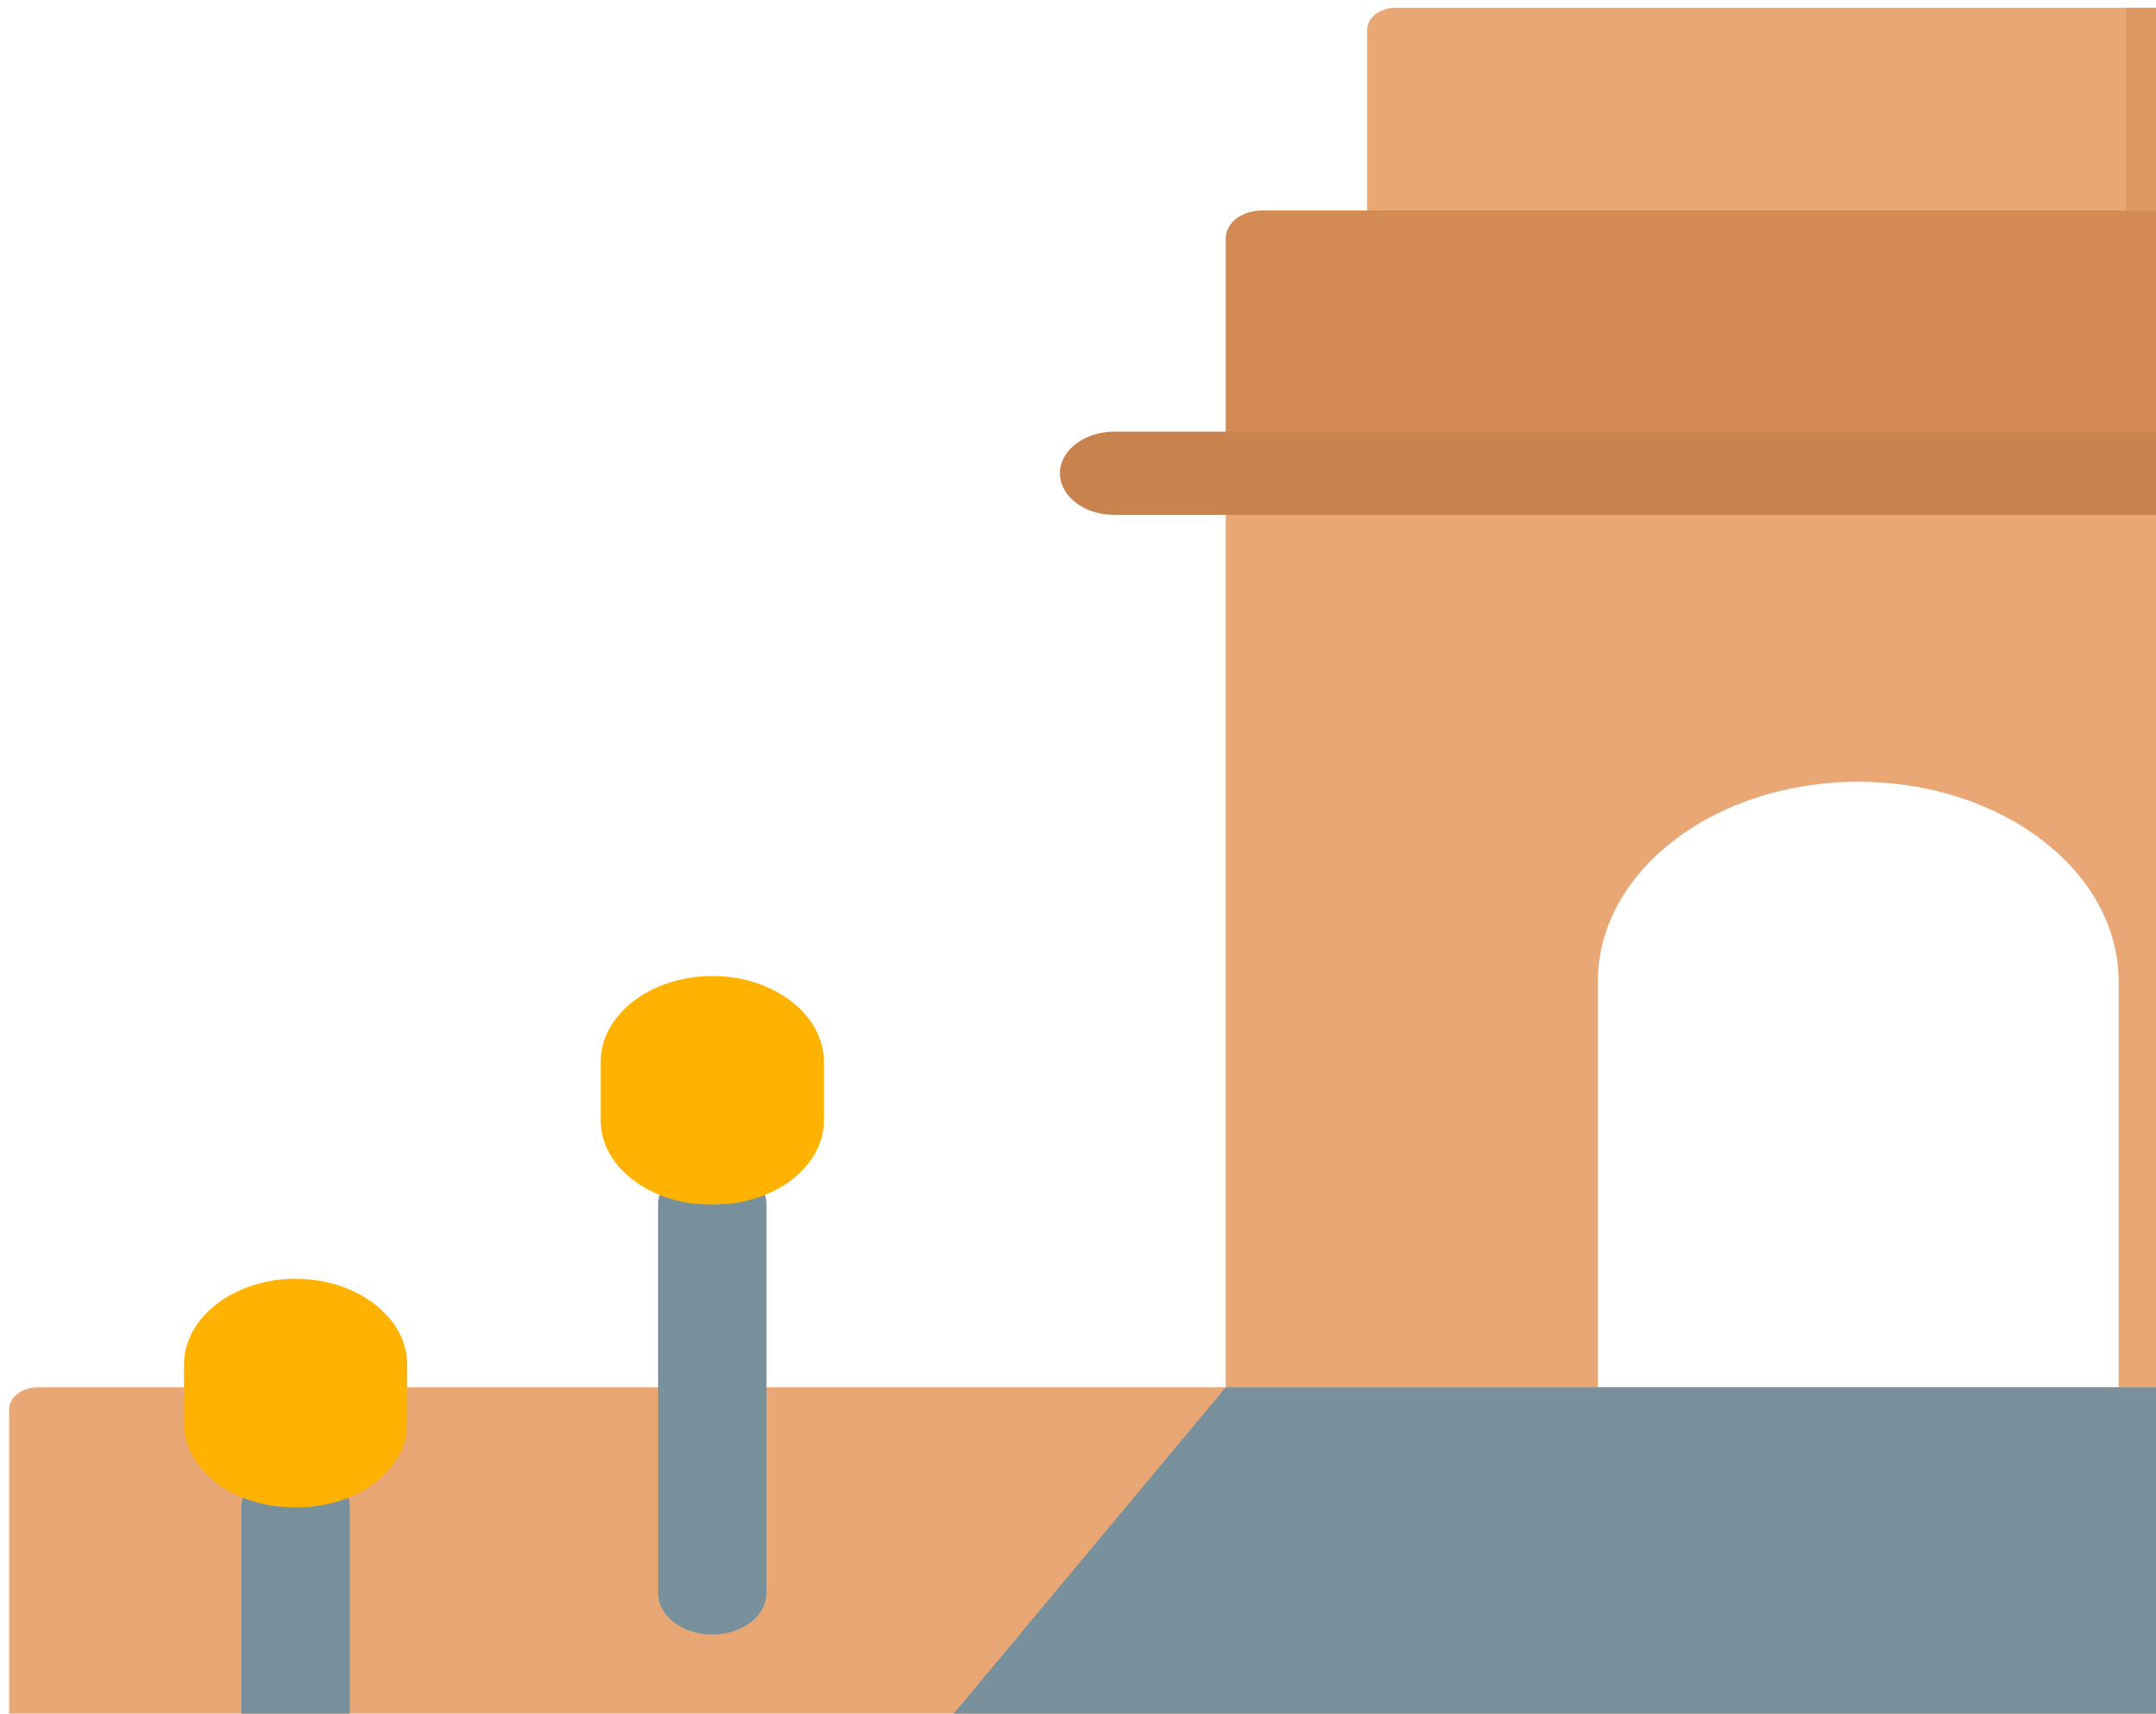 <svg width="224" height="178" viewBox="0 0 224 178" fill="none" xmlns="http://www.w3.org/2000/svg">
<path d="M244.09 33.344H142.039V3.104C142.039 1.83 143.384 0.8 145.041 0.8H241.088C242.744 0.8 244.09 1.83 244.09 3.104V33.344Z" fill="#E8A774"/>
<path d="M220.896 0.8V33.344H244.09V3.104C244.09 1.83 242.744 0.8 241.088 0.8H220.896Z" fill="#DE9962"/>
<path d="M258.78 49.161V157.76H220.122V101.971C220.122 90.494 208 81.204 193.064 81.204C178.12 81.204 166.007 90.503 166.007 101.971V157.76H127.349V49.161H258.78Z" fill="#E8A774"/>
<path d="M258.78 49.161H127.349V24.744C127.349 23.154 129.032 21.864 131.101 21.864H255.027C257.1 21.864 258.78 23.154 258.78 24.744V49.161Z" fill="#D48B53"/>
<path d="M270.377 44.842H115.752C112.645 44.842 110.124 46.774 110.124 49.161C110.124 51.547 112.645 53.481 115.752 53.481H270.377C273.484 53.481 276.005 51.547 276.005 49.161C276.005 46.774 273.484 44.842 270.377 44.842Z" fill="#C7824E"/>
<path d="M385.182 146.406V293.408C385.182 293.966 384.919 294.486 384.491 294.882C383.937 295.39 383.104 295.712 382.181 295.712H3.948C3.025 295.712 2.192 295.39 1.638 294.882C1.21 294.486 0.946 293.966 0.946 293.408V146.406C0.946 145.133 2.289 144.102 3.948 144.102H382.181C383.84 144.102 385.182 145.133 385.182 146.406Z" fill="#E8A774"/>
<path d="M385.182 295.712H3.948C3.025 295.712 2.192 295.39 1.638 294.882L127.346 144.102H258.782L384.491 294.882L385.182 295.712Z" fill="#78909C"/>
<path d="M74.005 120.795C70.897 120.795 68.376 122.727 68.376 125.115V165.464C68.376 167.851 70.897 169.784 74.005 169.784C77.115 169.784 79.633 167.851 79.633 165.464V125.115C79.633 122.727 77.115 120.795 74.005 120.795Z" fill="#78909C"/>
<path d="M30.71 152.243C27.602 152.243 25.081 154.178 25.081 156.563V221.835C25.081 224.22 27.602 226.155 30.71 226.155C33.82 226.155 36.338 224.22 36.338 221.835V156.563C36.338 154.178 33.82 152.243 30.71 152.243Z" fill="#78909C"/>
<path d="M74.219 125.115H73.791C67.529 125.115 62.408 121.182 62.408 116.378V110.281C62.408 105.385 67.626 101.38 74.005 101.38C80.384 101.38 85.602 105.385 85.602 110.281V116.378C85.602 121.182 80.48 125.115 74.219 125.115Z" fill="#FFB300"/>
<path d="M30.924 156.563H30.498C24.237 156.563 19.116 152.632 19.116 147.826V141.729C19.116 136.835 24.334 132.828 30.71 132.828C37.089 132.828 42.306 136.835 42.306 141.729V147.826C42.306 152.632 37.185 156.563 30.924 156.563Z" fill="#FFB300"/>
</svg>
